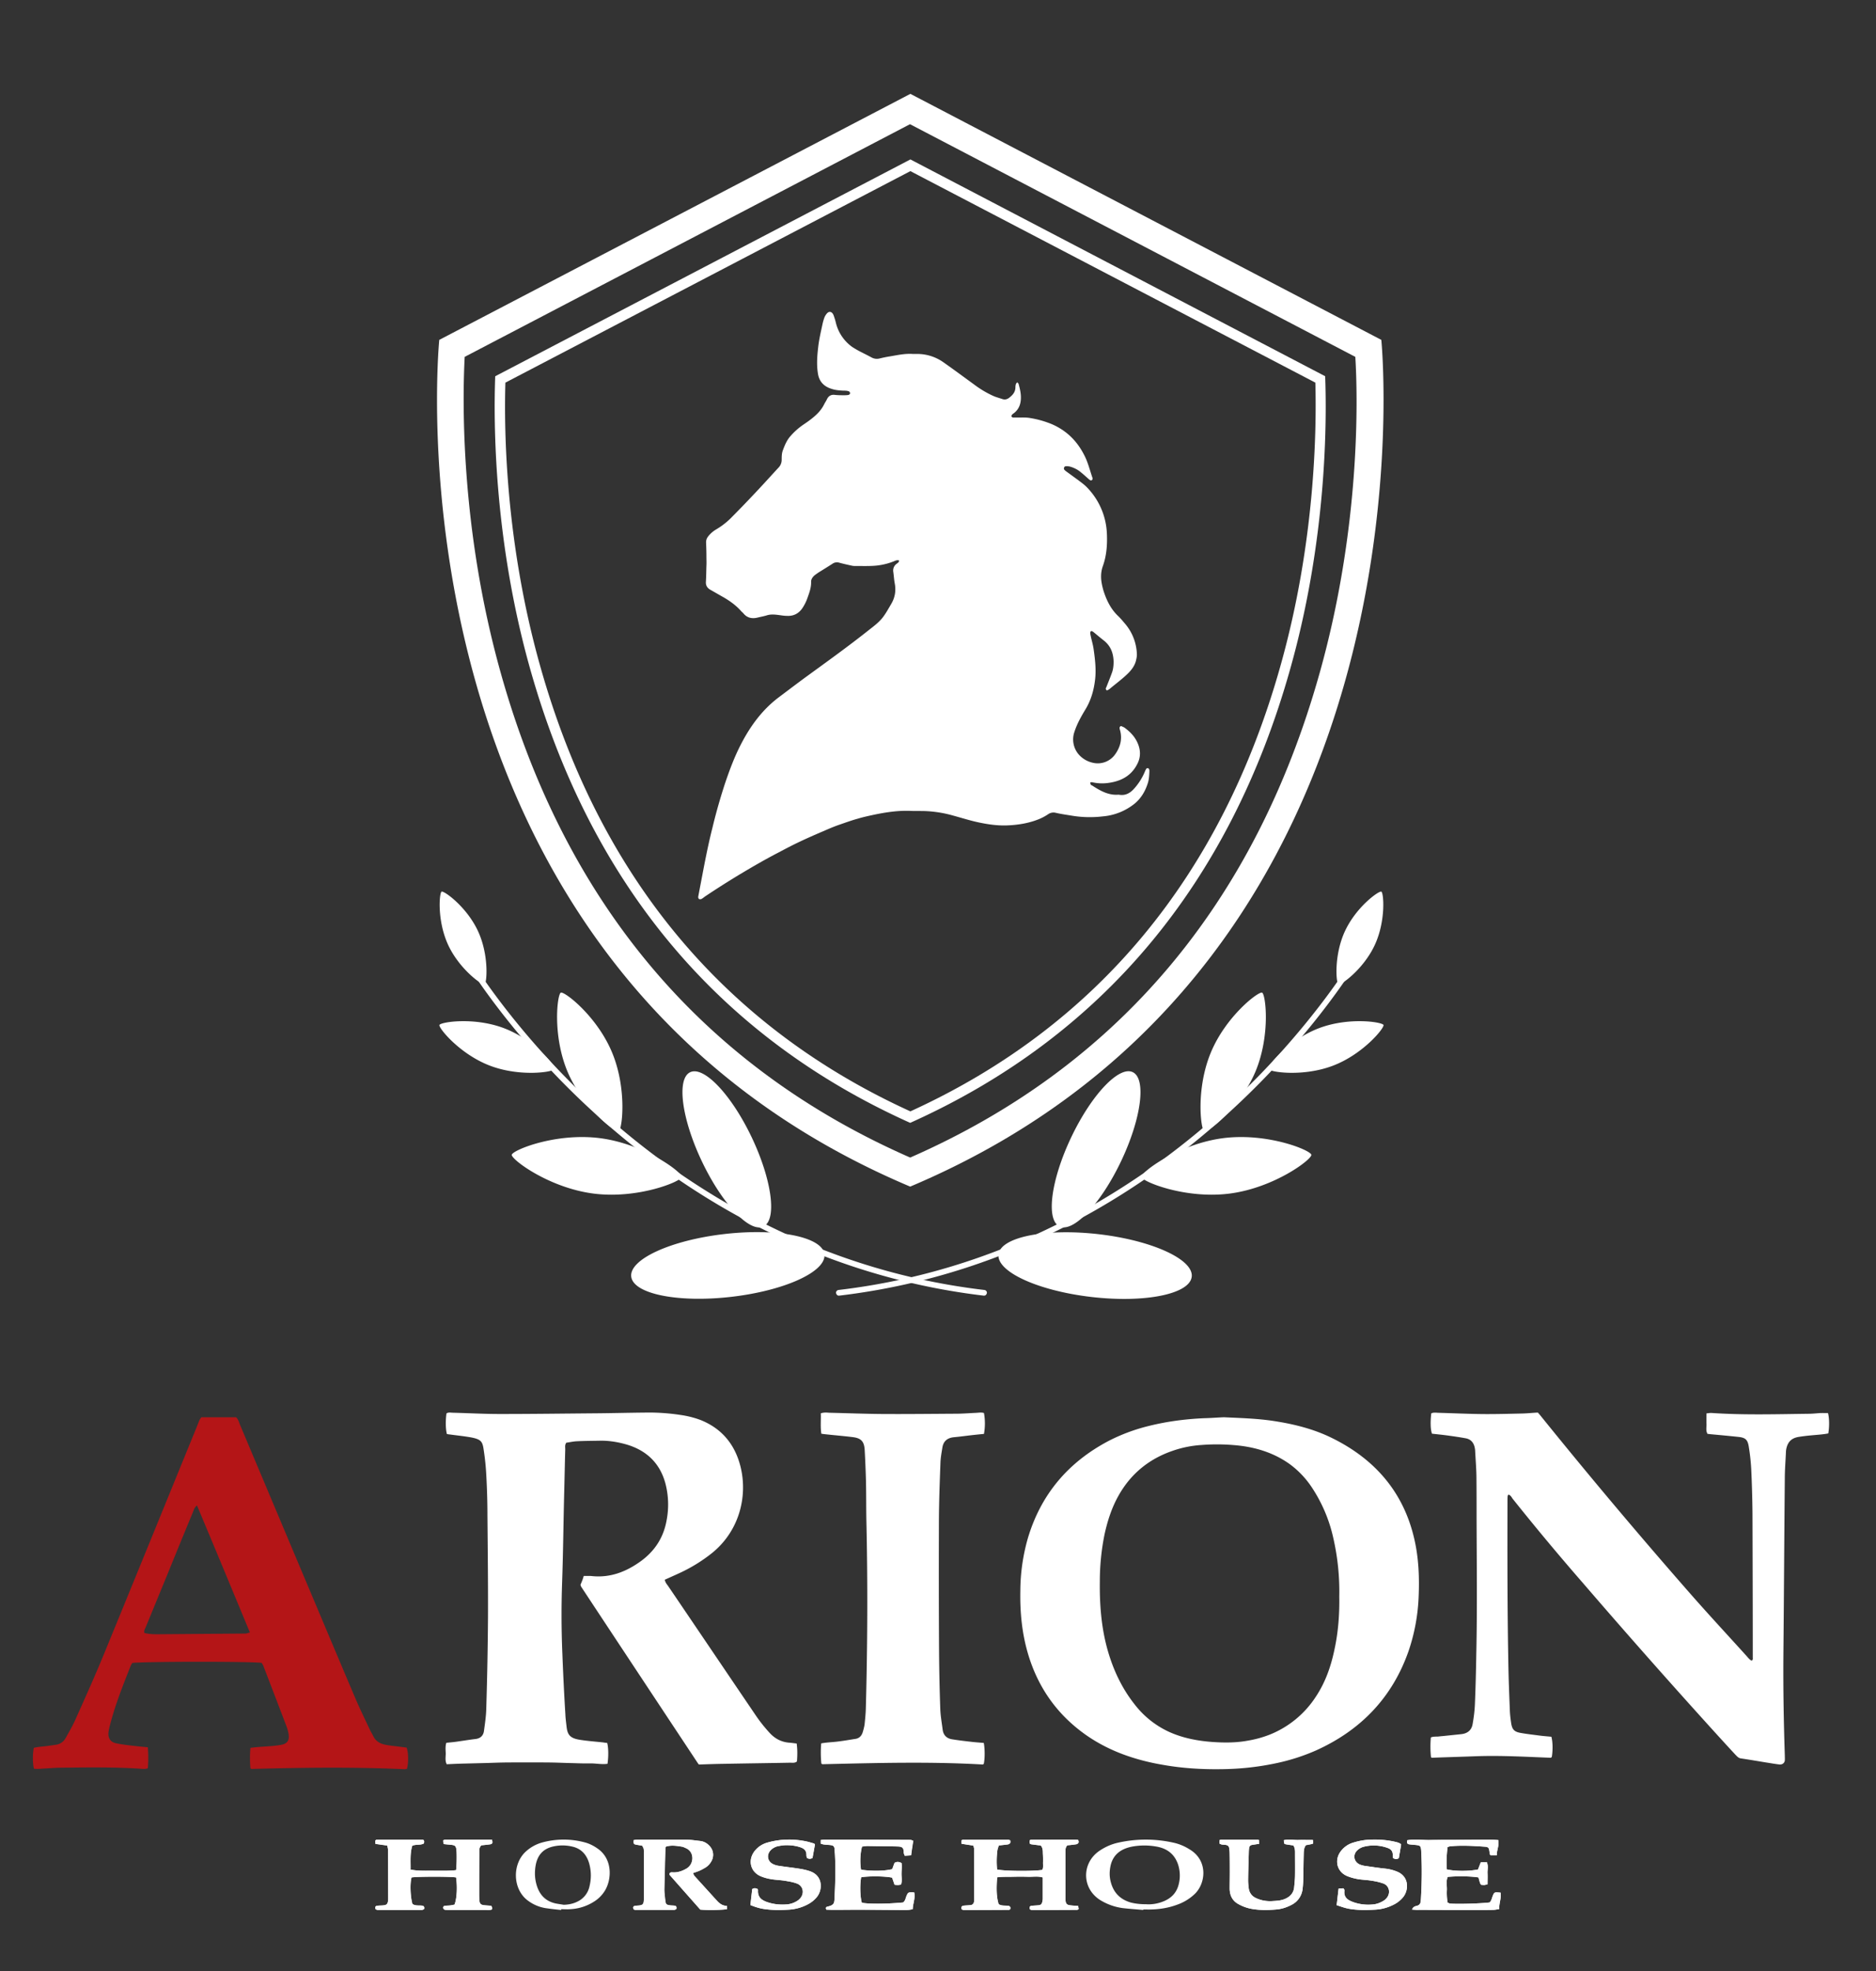 <svg width="80" height="84" fill="none" xmlns="http://www.w3.org/2000/svg"><rect width="100%" height="100%" fill="#333333" stroke="none"/><path d="M42.526 80.007c.231-.03.45-.018.67-.024.206-.006.419-.006.626 0 .213.006.432-.035.645.03v.917a.586.586 0 01-.024.142c-.019.078-.067.12-.147.126-.097.011-.2.011-.298.023-.091.012-.11.066-.079.15.025.011.055.029.08.029.644 0 1.295 0 1.94-.006.019 0 .03-.018.061-.036-.006-.035-.012-.083-.024-.13a4.74 4.74 0 01-.31-.024c-.177-.018-.213-.06-.232-.245v-2.047c0-.09 0-.179.08-.268.121-.012.255-.024.395-.048a.143.143 0 00.085-.071c.012-.03-.006-.072-.012-.107-.043-.006-.073-.018-.097-.018-.64 0-1.278 0-1.917.006-.018 0-.037.012-.055.024-.012.137-.006.16.08.172.133.018.273.036.389.048.097.119.085.244.09.357.007.12.007.232.007.351-.006.113.024.232-.03.334-.408.065-1.613.053-1.93-.018a3.6 3.6 0 01.013-.81c.006-.071.037-.143.06-.214.147-.018.28-.03.402-.048.03-.006.073-.035.086-.065.012-.03 0-.072 0-.107-.043-.012-.067-.024-.098-.024h-1.916c-.019 0-.037.012-.061.024v.148c.17.024.334.048.505.078.012.06.03.107.03.155 0 .714.006 1.422.006 2.136a.712.712 0 01-.012.114c-.018.071-.067.125-.14.13-.097.013-.2.013-.298.024-.097.012-.11.072-.085.155.024.012.048.03.079.03.645 0 1.296-.006 1.94-.006.02 0 .031-.018.05-.03.018-.077 0-.13-.092-.143-.134-.017-.28.012-.401-.071-.086-.274-.104-.637-.061-1.143zm-26.009-1.351c.012.083.03.136.03.196 0 .684.006 1.362.006 2.046 0 .041 0 .077-.006.119-.018.124-.06.172-.188.184-.091.012-.183.006-.268.018-.09.012-.103.071-.067.155.025.005.049.023.08.023h1.885c.036 0 .066-.023.097-.035.024-.102-.018-.143-.103-.15-.134-.011-.28.013-.396-.07-.091-.316-.11-.887-.036-1.13.31-.042 1.648-.042 1.897 0 .06.38.037.91-.067 1.16-.06.011-.128.029-.194.035-.067.006-.14.006-.207.012-.06.006-.091.047-.08.1.007.03.043.066.074.072.079.012.158.006.237.006h1.466c.066 0 .14.006.206 0 .116-.006.128-.041.067-.178-.103-.006-.219-.012-.322-.024-.128-.018-.177-.065-.183-.19-.012-.095-.012-.197-.012-.292 0-.582 0-1.171.006-1.754 0-.107-.012-.214.085-.315.116-.012.244-.024.371-.042.055-.006.098-.03.104-.083.006-.036-.012-.072-.024-.12h-1.983c-.03 0-.055.019-.091.03.006.048.006.096.012.161l.359.036c.128.018.17.053.188.184.025.143.018.696-.012.892-.31.036-.632.024-.948.024-.323-.006-.651.018-.992-.047.006-.351-.03-.684.073-1.017.17-.072.353-.012.499-.102 0-.041.006-.07.006-.095 0-.017-.018-.03-.037-.06h-1.988c-.018 0-.03.019-.06.037.005.041.005.083.011.142.164.024.322.048.505.072zm10.506 2.715c.022.006.044.024.072.024h1.662c.033 0 .06-.024.088-.036.012-.077 0-.136-.066-.142-.072-.012-.144-.006-.216-.018-.139-.018-.172-.053-.188-.202-.017-.166-.045-.332-.04-.493.012-.582.029-1.17.045-1.751 0-.018.017-.036.022-.054.222-.07.449-.035.67 0 .073.012.139.048.206.078.343.166.32.659.016.849-.177.106-.36.178-.57.172-.061 0-.128-.024-.167.047 0 .024-.005.048.006.06.432.498.87.991 1.302 1.478.282.03.93.018 1.135-.018 0-.041-.006-.089-.006-.142-.188 0-.32-.101-.432-.232-.315-.35-.631-.695-.947-1.045-.027-.03-.038-.071-.06-.118.093-.036.177-.06.249-.09.077-.03.15-.07.221-.112a.745.745 0 00.316-.31.547.547 0 00-.1-.664.62.62 0 00-.36-.19c-.216-.024-.432-.06-.648-.06-.681-.005-1.362 0-2.044 0-.05 0-.105.012-.155.018-.01.155-.005.172.078.19.1.018.194.03.277.048.083.107.083.214.083.32v1.93c0 .03 0 .06-.006.09-.016.148-.05.19-.183.207-.06.012-.127.006-.188.018-.1.006-.116.065-.072.148zm28.963-2.955c-.221 0-.422-.006-.622 0-.206.006-.417-.047-.617.012.01.14.015.157.072.169.113.023.231.035.334.052.077.117.072.234.072.344 0 .316.005.63 0 .946-.005.163-.02.326-.036.484a.554.554 0 01-.304.46c-.19.111-.39.123-.591.135a1.422 1.422 0 01-.74-.129.511.511 0 01-.304-.425 2.515 2.515 0 01-.026-.345c.005-.408.02-.822.031-1.23 0-.041.005-.076.01-.117.016-.094.047-.129.129-.146.098-.017.195-.03.303-.047v-.151c-.03-.012-.051-.024-.077-.024h-1.543c-.026 0-.046.012-.077.024v.134c.087.07.185.052.273.064.097.017.133.047.149.163.01.076.015.152.015.228.005.268.005.537.005.805 0 .221-.005.437-.005.659 0 .32.14.548.391.677a1.9 1.9 0 00.504.186c.36.07.725.065 1.085.035.227-.017.448-.087.659-.198a.862.862 0 00.473-.694c.015-.134.026-.268.026-.397.01-.356.01-.706.02-1.062.005-.134.005-.268.093-.39.077-.012.16-.03.241-.047.078-.012.083-.035.057-.175zm-17.05.031c-.055-.017-.083-.035-.118-.035a738.125 738.125 0 00-3.645-.012c-.055 0-.11.012-.173.018v.154c.132.054.27.048.402.06.139.017.173.047.187.166.007.065.007.136.014.202.035.624.014 1.247-.014 1.87-.014.22.007.322-.305.387-.062.012-.09.053-.041.13.09 0 .187.007.29.007.389 0 .77-.006 1.158-.006.603 0 1.206.006 1.808.012.132 0 .27.005.423-.036.007-.244.118-.47.063-.713-.257-.012-.257-.012-.326.143-.042.1-.049.208-.146.285-.665.065-1.476.071-1.76.012-.076-.238-.09-.802-.028-1.087.333-.06 1.026-.048 1.317.017.035.096.07.197.104.303.049.006.097.012.139.012.041 0 .09-.011.138-.017.049-.16.014-.315.021-.47 0-.154.02-.309 0-.451-.118-.06-.208-.06-.298-.006-.035.095-.07.184-.097.267-.326.083-.873.09-1.33.024a2.494 2.494 0 01.041-.986c.07-.006.153-.024.229-.024.409.006.818.006 1.226.018.215.006.326.006.326.273 0 .036.02.072.042.125l.27-.018c.02-.226.055-.428.083-.624zm21.294 2.929c.116.006.199.018.288.018.846 0 1.692.006 2.538.006.213 0 .426 0 .64-.006.075 0 .15-.018.24-.036-.02-.244.096-.464.055-.696-.268-.024-.261-.024-.33.125-.041.101-.055.208-.138.292-.385.047-1.361.077-1.691.047-.028 0-.055-.024-.103-.047a2.419 2.419 0 01-.028-.548c.007-.178-.041-.369.035-.541.412-.042 1.01-.03 1.313.023.02.078.041.161.069.244.007.024.034.048.048.072.048 0 .096.006.137.006.042-.006.083-.018.131-.03 0-.167.007-.321 0-.476-.007-.155.048-.31-.034-.47-.09.006-.18.006-.255.012-.048.119-.082.214-.117.303-.398.077-.997.077-1.334-.006a5.424 5.424 0 01.035-.946c.055-.018.082-.036.11-.036.495-.047.99-.018 1.485.018.138.012.165.042.186.167.007.047.007.095.02.143 0 .017.021.035.035.06h.261c0-.227.11-.423.069-.65-.337-.041-.667-.017-.99-.017-.317 0-.633.006-.95.006-.33 0-.653 0-.983.006-.323.005-.646-.048-.963.011-.02.096-.013.161.09.173.096.018.2.018.302.03.158.018.186.047.2.19a17.41 17.41 0 01-.007 2.107c0 .041-.007.077-.014.119-.007.083-.055.143-.151.172-.055.012-.151.018-.2.155zm-.48-2.766c-.016-.018-.027-.035-.038-.04a3.058 3.058 0 00-.127-.052 3.91 3.91 0 00-1.152-.115 2.738 2.738 0 00-.744.132 1.043 1.043 0 00-.49.333c-.315.385-.199.902.247 1.086.144.057.293.097.441.126.193.035.397.04.59.07.176.028.358.062.524.125.242.092.308.397.137.61a.514.514 0 01-.143.126 1.034 1.034 0 01-.408.15 1.91 1.91 0 01-.931-.116c-.199-.08-.353-.195-.325-.454 0-.017 0-.04-.006-.057-.005-.017-.022-.029-.038-.057-.061.005-.127.005-.204.011l-.083.707c.176.057.336.115.507.15.386.068.772.062 1.163.04a2.04 2.04 0 00.705-.185c.177-.08.331-.19.458-.344.248-.305.264-.88-.26-1.092a2.102 2.102 0 00-.495-.126c-.287-.029-.573-.075-.86-.115a1.211 1.211 0 01-.237-.063c-.259-.121-.303-.425-.088-.615a.628.628 0 01.231-.132 1.7 1.7 0 011.042.04c.138.046.232.138.226.31 0 .046.011.092.016.127.089.046.166.051.243 0l.1-.58zm-24.997.002c-.027-.023-.038-.04-.055-.046a4.245 4.245 0 00-.287-.08c-.568-.121-1.13-.121-1.688.045a1.057 1.057 0 00-.54.357c-.304.38-.189.88.247 1.07.138.063.293.104.442.127.193.034.397.04.59.069.177.028.359.057.524.12.26.098.326.409.144.622a.565.565 0 01-.122.109.977.977 0 01-.43.155c-.298.029-.59 0-.883-.103-.243-.087-.392-.225-.37-.507 0-.017-.016-.028-.027-.051-.072-.029-.149-.04-.22.011-.028.23-.056.449-.078.679.16.063.309.115.469.15.397.074.794.069 1.186.046a1.96 1.96 0 00.734-.196c.177-.086.331-.196.453-.35.242-.311.248-.887-.282-1.082a2.206 2.206 0 00-.474-.115c-.287-.046-.574-.075-.861-.121a.798.798 0 01-.26-.075c-.248-.12-.286-.408-.088-.604a.628.628 0 01.337-.167c.1-.017.199-.034.298-.034.21-.006.414.017.612.086.16.052.27.144.265.34 0 .034.011.074.017.109.077.057.154.057.242.011.034-.178.067-.368.105-.575z" fill="#fff"/><path d="M42.52 80.007c-.043.506-.025.87.067 1.143.115.083.261.053.401.071.092.012.116.066.092.143-.019.012-.03.03-.05.03-.644.006-1.295.006-1.94.006-.024 0-.055-.018-.08-.03-.023-.083-.011-.143.086-.155.097-.011.2-.011.298-.023.08-.012.122-.06.14-.131a.712.712 0 00.012-.114c0-.714 0-1.422-.006-2.136 0-.048-.018-.096-.03-.155a14.68 14.68 0 01-.505-.078v-.148c.024-.012.042-.024.06-.024h1.917c.03 0 .055.012.098.024 0 .035.018.077 0 .107a.132.132 0 01-.086.065c-.127.024-.255.03-.401.048-.019.071-.049.143-.061.214a3.6 3.6 0 00-.012.81c.316.071 1.52.077 1.928.018.05-.102.025-.22.031-.334.006-.119 0-.232-.006-.351-.006-.113.012-.238-.091-.357-.116-.012-.256-.03-.39-.048-.085-.012-.091-.035-.079-.172.018-.006.037-.024.055-.024.639 0 1.278-.006 1.916-.006.03 0 .055.012.098.018.006.035.024.077.012.107s-.049.065-.085.071c-.134.024-.274.036-.396.048-.079.09-.079.178-.079.268v2.048c.012.178.055.226.231.244.098.011.195.011.31.023.007.054.019.096.025.131-.03.018-.049.036-.06.036-.646 0-1.297.006-1.942.006-.03 0-.054-.018-.079-.03-.03-.083-.012-.143.08-.149.097-.012.2-.012.297-.023.08-.006.128-.054.147-.125.012-.048.024-.096.024-.143v-.917c-.207-.066-.426-.018-.645-.03-.207-.006-.42-.006-.627 0-.225.006-.444-.006-.675.024zM16.517 78.65c-.182-.024-.34-.048-.505-.066-.006-.053-.012-.1-.012-.142.024-.018.043-.036.06-.036h1.99c.018.03.036.041.036.06.007.03 0 .053-.006.095-.146.089-.334.03-.498.1-.104.328-.067.667-.073 1.017.34.066.669.048.991.048.316 0 .639.012.949-.024.03-.196.036-.749.012-.892-.024-.13-.06-.166-.188-.184l-.36-.036c-.005-.065-.012-.113-.012-.16.037-.012.067-.03.092-.03h1.983c.012.047.024.083.024.119-.006.06-.055.077-.103.083-.128.018-.256.03-.371.042-.104.1-.086.214-.086.315-.006.583-.006 1.171-.006 1.754 0 .096 0 .197.012.292.013.125.061.172.183.19.11.012.219.018.322.024.061.137.05.172-.067.178-.066.006-.14 0-.206 0h-1.466c-.08 0-.158 0-.238-.006a.108.108 0 01-.073-.071c-.012-.054.025-.095.08-.101.066-.006.14-.006.206-.012.067-.006.134-.024.195-.036.103-.25.128-.779.067-1.16-.25-.041-1.594-.041-1.898 0-.073.244-.055.815.037 1.13.11.09.255.06.395.072.085.012.128.047.103.149-.024.012-.06.035-.097.035h-1.886c-.03 0-.054-.018-.079-.023-.042-.084-.03-.143.067-.155.091-.012.177-.006.268-.018.128-.012.17-.06.188-.184.007-.036.007-.078.007-.12 0-.683 0-1.361-.006-2.045 0-.06-.019-.12-.03-.202zm10.507 2.727c-.044-.083-.028-.136.056-.154.06-.012.128-.012.189-.018.133-.018.167-.06.183-.208.006-.03.006-.06.006-.089v-1.93c0-.106.005-.213-.084-.32-.083-.012-.183-.024-.278-.048-.078-.017-.083-.035-.078-.19.05-.006.106-.017.156-.017.684 0 1.368-.006 2.052 0 .217 0 .434.035.65.059.14.018.262.089.362.19.184.178.223.44.1.665a.713.713 0 01-.317.309 2.646 2.646 0 01-.222.112c-.078.03-.156.06-.25.09.022.041.038.089.06.118.318.35.635.7.952 1.045.116.125.244.232.433.232.006.053.006.1.006.142-.206.036-.856.048-1.14.018-.428-.487-.867-.98-1.307-1.478-.01-.012 0-.036-.005-.06.039-.07.11-.047.167-.047.205 0 .394-.066.572-.172.306-.19.328-.683-.016-.85-.067-.03-.134-.07-.206-.077-.223-.035-.45-.07-.673 0-.011.024-.022.036-.022.054-.017.582-.034 1.17-.045 1.751 0 .167.023.333.04.493.016.149.05.184.188.202.072.012.145.006.217.018.072.012.084.065.067.142-.028.012-.056.036-.09.036H27.08c-.011.006-.034-.012-.056-.018zm21.73.023c-.29-.029-.584-.046-.873-.08a2.447 2.447 0 01-.873-.29c-.892-.479-.916-1.63-.105-2.165.234-.154.486-.268.762-.33a5.38 5.38 0 012.392 0 2.1 2.1 0 01.658.273c.805.467.713 1.441.24 1.903a2.074 2.074 0 01-.75.461c-.35.131-.714.194-1.089.205-.123.006-.24 0-.362 0v.023zm.123-.245c.233.017.491-.023.731-.12.338-.136.553-.359.646-.689a1.53 1.53 0 000-.832c-.136-.461-.455-.74-.96-.82a2.886 2.886 0 00-.99 0c-.503.091-.83.342-.94.797-.055.24-.061.485.006.724.111.427.382.73.849.866.203.051.412.074.657.074zm-24.944.245a13.535 13.535 0 01-.673-.08 1.699 1.699 0 01-.722-.301c-.697-.484-.712-1.617-.073-2.147a1.7 1.7 0 01.628-.341 3.463 3.463 0 011.867-.006c.206.057.393.16.57.29.594.45.554 1.281.27 1.754-.118.193-.27.347-.447.46a2.07 2.07 0 01-1.037.337c-.127.011-.255 0-.388 0a.11.11 0 01.005.034zm.103-.222c.216-.006.418-.046.614-.148a.937.937 0 00.491-.65c.07-.29.074-.585.005-.881-.103-.45-.358-.718-.751-.803a1.79 1.79 0 00-.815 0c-.433.102-.678.381-.747.86-.03.21-.03.427.015.637.098.467.334.774.741.9.143.045.295.056.447.085zm31.95-2.762c.026.14.02.163-.056.175-.083.018-.165.03-.242.047-.093.122-.093.256-.093.39-.01.356-.01.706-.02 1.062-.006.134-.01.269-.026.397a.862.862 0 01-.473.694c-.211.11-.427.18-.659.198-.36.03-.725.035-1.085-.035a1.773 1.773 0 01-.504-.186c-.252-.129-.39-.356-.39-.677 0-.222.004-.438.004-.66 0-.267 0-.536-.005-.804 0-.076-.005-.152-.015-.228-.016-.11-.052-.14-.15-.163-.087-.017-.185.006-.272-.064v-.134c.03-.012.051-.024.077-.024h1.543c.026 0 .046.012.077.024v.151c-.108.018-.205.03-.303.047-.088.017-.118.058-.129.146-.005.035-.005.076-.01.116-.01.409-.026.823-.03 1.231 0 .117.01.228.025.344a.52.52 0 00.303.426c.237.117.489.146.74.129.202-.012.402-.024.592-.134.17-.1.283-.24.304-.461.015-.164.036-.321.036-.484.005-.315 0-.63 0-.945 0-.111.005-.234-.072-.345-.103-.017-.221-.029-.334-.052-.057-.012-.062-.03-.073-.17.206-.058.412-.005.618-.011.2-.006.4 0 .622 0zm-17.036.037c-.035.196-.063.398-.097.618l-.27.018c-.014-.053-.042-.09-.042-.125 0-.267-.104-.267-.326-.273l-1.226-.018c-.076 0-.153.018-.229.024-.076.25-.097.742-.041.986.457.065 1.004.06 1.33-.024.028-.083.062-.172.097-.267.09-.054.187-.054.298.006.028.142 0 .297 0 .451 0 .155.035.31-.02.47-.05.005-.098.017-.14.017-.04 0-.09-.006-.138-.011a8.643 8.643 0 00-.104-.303c-.29-.066-.984-.072-1.317-.018-.062.285-.048.855.028 1.087.284.06 1.095.053 1.76-.012.097-.077.104-.184.146-.285.07-.149.062-.149.325-.143.056.244-.055.47-.062.713-.152.042-.284.036-.422.036-.603 0-1.206-.006-1.81-.012-.387 0-.768.006-1.156.006-.097 0-.201-.006-.291-.006-.049-.072-.014-.113.041-.13.312-.072.291-.167.305-.387.035-.624.049-1.247.014-1.871-.007-.066-.007-.137-.014-.202-.014-.119-.055-.149-.187-.166-.132-.018-.27-.006-.402-.06v-.154c.062-.006.118-.018.173-.018 1.213 0 2.432.006 3.645.012.049 0 .083.023.132.041zm21.259 2.935c.048-.137.144-.143.22-.167.096-.03.144-.09.151-.172.007-.042.007-.078.014-.12.034-.66.055-1.328.014-1.989 0-.041 0-.077-.007-.119-.02-.143-.048-.172-.2-.19-.103-.012-.2-.018-.302-.03-.103-.018-.11-.083-.09-.173.317-.06.64-.006.963-.012.33-.006.653-.006.983-.006.317 0 .633-.005.95-.005.323 0 .653-.018.99.017.041.227-.069.43-.069.65h-.261c-.02-.03-.035-.042-.035-.06-.007-.048-.007-.095-.02-.143-.02-.125-.048-.155-.186-.167-.495-.035-.99-.065-1.485-.018-.035.006-.062.018-.11.036a5.445 5.445 0 00-.035.947c.344.083.935.09 1.334.006.035-.09.076-.185.117-.304.076-.006.165-.006.255-.012.075.167.027.322.034.47.007.156 0 .31 0 .477-.048.012-.09.024-.13.03-.042.006-.09-.006-.138-.006a.218.218 0 01-.048-.072c-.028-.083-.048-.166-.069-.244-.296-.053-.9-.065-1.313-.023-.076.172-.035.357-.035.541a2.9 2.9 0 00.028.548c.048.024.075.048.103.048.33.03 1.306 0 1.691-.048.083-.077.097-.19.138-.291.062-.15.062-.15.33-.126.041.233-.075.459-.055.697-.09.012-.165.03-.24.036-.214.006-.427.006-.64.006-.846 0-1.692 0-2.538-.006-.11.012-.192 0-.31-.006zm-.459-2.773l-.099.574c-.077.058-.154.052-.243 0-.005-.04-.022-.086-.016-.126.011-.172-.083-.264-.226-.31a1.744 1.744 0 00-1.042-.04.629.629 0 00-.231.132c-.215.19-.171.493.088.614a.806.806 0 00.237.063c.287.04.573.086.86.115.17.017.336.058.496.126.523.207.507.787.259 1.091a1.238 1.238 0 01-.458.345 1.817 1.817 0 01-.705.184c-.386.023-.777.034-1.163-.04-.17-.03-.33-.093-.507-.15l.083-.706c.077-.006.143-.006.204-.012.022.03.033.04.038.058a.098.098 0 01.006.057c-.028.259.126.373.325.454.303.12.612.15.931.115.144-.018.281-.075.408-.15a.514.514 0 00.143-.126c.171-.207.105-.511-.137-.609a2.683 2.683 0 00-.524-.126c-.198-.034-.397-.034-.59-.069a1.949 1.949 0 01-.44-.126c-.447-.19-.563-.706-.249-1.085.133-.161.298-.276.49-.333.243-.075.491-.127.745-.132.391-.012.777.011 1.152.114a.59.59 0 01.127.052c.016.012.022.035.038.046zm-24.997-.018l-.105.587c-.088.04-.16.046-.242-.011-.006-.035-.017-.07-.017-.11.011-.196-.1-.288-.265-.34a2.022 2.022 0 00-.612-.086c-.1 0-.199.017-.298.034a.629.629 0 00-.337.167c-.198.19-.16.484.089.605.082.04.17.064.259.075.287.046.574.075.86.121.16.029.32.058.475.115.53.196.524.772.282 1.083a1.253 1.253 0 01-.453.352c-.232.115-.48.178-.734.196-.397.023-.794.028-1.186-.047a2.457 2.457 0 01-.469-.15c.028-.23.055-.454.077-.679.072-.052.15-.04.22-.011.012.022.029.04.029.051-.023.288.132.42.37.507.286.104.579.127.882.104a.976.976 0 00.43-.156.56.56 0 00.122-.11c.182-.218.116-.529-.144-.621-.17-.064-.347-.092-.524-.121-.199-.035-.397-.035-.59-.07a2.292 2.292 0 01-.442-.126c-.436-.19-.546-.691-.248-1.072a1.03 1.03 0 01.54-.357 3.49 3.49 0 011.69-.046c.099.023.192.052.286.08.017-.005.028.012.055.035zm-10-11.051c.018.042.024.071.042.095 1.65 2.5 3.306 5 4.962 7.5a.374.374 0 01.043.06c.37-.013.716-.025 1.061-.03.947-.019 1.893-.03 2.833-.048.097 0 .2.023.291-.054.019-.25.025-.501-.012-.764-.115-.012-.218-.03-.327-.036-.334-.03-.6-.172-.825-.417a6.34 6.34 0 01-.589-.74c-1.243-1.831-2.48-3.663-3.724-5.495-.06-.09-.14-.167-.158-.292.206-.095.413-.185.619-.28a6.76 6.76 0 001.389-.853c1.274-1.027 1.577-2.667 1.14-3.962-.273-.811-.819-1.396-1.638-1.718a4.087 4.087 0 00-.837-.209 8.945 8.945 0 00-1.546-.101c-.68.006-1.353.024-2.033.03-1.37.011-2.747.03-4.118.03-.668 0-1.335-.037-2.002-.054-.097 0-.2-.03-.285.03-.043.31-.037.674.018.877.036.005.073.017.11.017.302.042.612.072.915.126.437.083.497.179.546.543.055.357.091.715.11 1.08.03.554.048 1.115.048 1.67.012 1.456.03 2.917.024 4.373a165.028 165.028 0 01-.073 3.872c-.006.322-.054.644-.097.96-.024.21-.152.335-.37.358-.255.03-.51.072-.764.108-.158.024-.316.036-.473.053-.049.162-.03.305-.025.454 0 .155-.036.31.043.46.267-.013.522-.025.782-.03l.747-.019c.26-.005.515-.017.776-.023.249-.006.497-.006.746-.006h.776c.25 0 .498 0 .747.006.26.006.515.018.776.023.249.007.497.018.746.013.255-.007.51.053.759.017.048-.316.042-.686-.013-.889-.054-.006-.115-.012-.176-.023-.333-.036-.673-.06-1.006-.114-.431-.071-.516-.238-.553-.579-.018-.166-.042-.328-.048-.495a113 113 0 01-.127-2.553 39.473 39.473 0 01-.013-3.055c.043-1.223.055-2.446.085-3.669.018-.674.03-1.348.049-2.022 0-.096-.024-.197.048-.287.14-.017.291-.053.437-.06.316-.017.637-.017.953-.023.37-.012.733.042 1.091.137.898.239 1.499.788 1.741 1.677a3.55 3.55 0 01.049 1.598c-.134.728-.51 1.301-1.116 1.736-.619.442-1.286.698-2.057.621-.042-.006-.078-.006-.121-.006h-.237c-.042.161-.097.274-.14.382zM52.178 60.4c.733.035 1.452.053 2.16.163.86.133 1.691.341 2.466.724 1.858.915 3.045 2.329 3.5 4.27.197.834.228 1.674.191 2.52a8.152 8.152 0 01-.43 2.293c-.677 1.93-1.987 3.343-3.931 4.224a8.576 8.576 0 01-1.655.538c-.8.174-1.605.261-2.423.267-.819.011-1.63-.04-2.436-.18-1.206-.203-2.332-.59-3.322-1.286-1.237-.875-2.036-2.033-2.455-3.435-.264-.886-.35-1.79-.332-2.706a8.226 8.226 0 01.326-2.253c.548-1.825 1.686-3.21 3.451-4.136a7.743 7.743 0 011.68-.626c.78-.197 1.58-.301 2.386-.336.283-.006.56-.029.825-.04zm4.934 7.636a10.207 10.207 0 00-.258-2.503 6.393 6.393 0 00-.905-2.132 3.89 3.89 0 00-.965-1.014c-.696-.492-1.495-.73-2.356-.799a8.555 8.555 0 00-1.39-.006 4.68 4.68 0 00-1.237.25c-1.04.358-1.809 1.013-2.32 1.94-.282.51-.454 1.054-.577 1.61a10.047 10.047 0 00-.203 2.01c-.013.98.061 1.959.326 2.909.24.851.609 1.65 1.175 2.358a3.91 3.91 0 001.47 1.158c.584.261 1.205.377 1.839.423.504.035 1.009.035 1.507-.058a4.6 4.6 0 00.954-.266 4.2 4.2 0 001.943-1.61c.419-.632.652-1.322.8-2.046.154-.724.21-1.465.197-2.224zm7.209-4.342c-.012.03-.03.052-.03.076-.006.064-.006.134-.006.199-.006 2.4-.006 4.799.042 7.198.013.585.037 1.17.06 1.755.007.17.03.346.055.516.042.269.132.368.403.415.259.047.524.076.788.111.175.024.35.035.524.053.06.21.066.58.018.86-.006.006-.012.018-.024.023a.047.047 0 01-.03.012c-1.065-.04-2.13-.105-3.196-.064-.62.023-1.24.04-1.86.064-.005 0-.017-.006-.042-.023a4.367 4.367 0 01-.006-.843c.115-.047.223-.03.331-.04.097-.013.199-.018.295-.03l.674-.07c.271-.03.44-.176.482-.433.048-.275.084-.55.096-.826.03-.72.048-1.44.06-2.159.042-1.92.018-3.839.012-5.758 0-.603 0-1.212-.006-1.815-.006-.356-.036-.708-.054-1.065 0-.04-.006-.076-.012-.117-.036-.228-.156-.397-.403-.438-.253-.047-.506-.082-.758-.117-.223-.03-.452-.053-.669-.077-.066-.187-.072-.503-.03-.866.109-.052.223-.023.337-.023.62.017 1.246.047 1.866.053.56.005 1.126-.012 1.685-.024.217-.006.434-.03.656-.04.054.058.103.116.15.175a242.457 242.457 0 006.398 7.596c.776.883 1.577 1.744 2.365 2.616.06.07.12.146.205.187.066-.041.048-.094.048-.135 0-2.042-.006-4.09-.012-6.133a50.442 50.442 0 00-.054-1.902 8.728 8.728 0 00-.108-.971c-.049-.287-.15-.369-.458-.398a75.704 75.704 0 00-1.15-.111l-.15-.018c-.078-.14-.036-.286-.042-.427-.006-.14 0-.287 0-.445.084-.005.15-.023.217-.017 1.372.093 2.744.052 4.116.035.169 0 .337-.018.5-.03.114-.005.234 0 .349 0 .054.194.066.562.012.867-.235.046-.482.058-.722.082a7.976 7.976 0 00-.53.064c-.307.047-.47.205-.535.497a.81.81 0 00-.019.17c-.018.375-.048.75-.048 1.124-.024 2.487-.036 4.974-.06 7.455-.012 1.44.012 2.88.06 4.319 0 .076.006.152 0 .228-.012.111-.114.182-.228.17-.193-.023-.392-.059-.584-.088-.35-.058-.698-.117-1.053-.17-.103-.011-.157-.076-.217-.134-.259-.275-.512-.556-.77-.837a329.89 329.89 0 01-5.754-6.502 107.901 107.901 0 01-3.003-3.599c-.042-.058-.078-.146-.18-.175z" fill="#fff"/><path d="M6.304 74.467c.024.32.024.6 0 .892-.119.047-.238.024-.351.018-1.113-.072-2.226-.054-3.34-.042-.244 0-.488.024-.732.036-.143.006-.291.03-.434.006-.054-.214-.06-.595-.006-.886.16-.042.333-.054.506-.072.143-.018.292-.041.434-.06a.556.556 0 00.417-.285c.143-.256.292-.511.41-.773.418-.934.84-1.868 1.227-2.813 1.334-3.248 2.655-6.495 3.982-9.742.048-.114.078-.244.173-.346h1.476c.096.09.125.209.167.316l2.679 6.358c.744 1.76 1.482 3.52 2.232 5.281.197.464.423.922.637 1.38.036.078.09.155.125.232.107.238.304.351.542.393.154.03.31.047.464.065l.429.054c.077.208.083.636.017.892-.005.006-.011.018-.023.018-.03.005-.06.011-.09.011-2.172-.1-4.351-.07-6.524-.011-.006 0-.018-.012-.041-.03a4.703 4.703 0 010-.868c.25-.036.494-.048.738-.066.184-.012.369-.03.553-.06.28-.047.381-.19.334-.475a1.808 1.808 0 00-.096-.34c-.327-.856-.654-1.712-.982-2.563-.018-.041-.047-.083-.071-.119-.447-.065-5.161-.06-5.518.006-.018.036-.048.078-.066.12-.321.814-.649 1.629-.869 2.48-.03.1-.054.208-.071.315-.042.261.06.452.315.505.256.054.518.084.78.113.184.024.369.036.577.06zm4.167-4.848c.054-.006.107-.023.185-.047-.75-1.808-1.494-3.599-2.256-5.413-.12.101-.137.197-.173.286a361.2 361.2 0 00-1.066 2.599l-.946 2.302c-.03.077-.09.148-.054.25.179.041.352.053.53.053" fill="#B41517"/><path d="M41.96 60.22a2.51 2.51 0 010 .89c-.232.023-.476.047-.714.077-.196.024-.386.048-.583.066-.267.03-.434.172-.475.435-.036.22-.078.441-.084.668-.03.8-.06 1.605-.065 2.404-.006 1.88-.006 3.759.006 5.632.006.823.024 1.64.053 2.464.012.292.066.584.102.87.035.233.178.365.404.4.262.042.517.072.779.102.19.024.387.036.57.053.048.263.048.663 0 .89a.08.08 0 01-.023.017.045.045 0 01-.024.012c-2.277-.131-4.561-.065-6.839-.012-.006 0-.018-.012-.041-.03a4.592 4.592 0 01-.006-.859c.22-.041.434-.047.648-.071.267-.03.541-.078.809-.12.16-.023.261-.125.309-.274.036-.113.065-.227.083-.34.024-.233.048-.465.054-.704.071-2.66.083-5.321.023-7.982-.011-.555-.005-1.116-.017-1.67a48.45 48.45 0 00-.054-1.319c-.018-.388-.149-.53-.523-.573-.375-.047-.755-.077-1.136-.119a3.356 3.356 0 01-.19-.024c-.048-.292-.012-.584-.024-.87.142-.048.261-.03.374-.024.75.017 1.5.047 2.254.053 1.041.006 2.088-.006 3.129-.012.285 0 .565-.024.844-.036.13-.005.244-.03.357.006zM38.822 4l-20.09 10.485s-2.66 26.488 20.082 36.086c22.742-9.598 20.091-36.086 20.091-36.086L38.822 4zM56.27 28.698c-2.76 9.823-8.627 16.766-17.456 20.635-8.828-3.869-14.696-10.812-17.455-20.635-1.744-6.203-1.636-11.707-1.543-13.489l18.99-9.916 18.99 9.916c.11 1.782.218 7.286-1.526 13.49z" fill="#fff"/><path d="M38.822 6.795l-17.704 9.24c-.07 1.883-.077 6.896 1.48 12.438 2.582 9.184 8.031 15.707 16.216 19.381C47 44.18 52.456 37.657 55.03 28.473c1.558-5.542 1.55-10.555 1.48-12.439l-17.688-9.24zm15.79 21.553c-2.52 8.99-7.837 15.389-15.79 19.016-7.96-3.627-13.278-10.026-15.797-19.016-1.473-5.246-1.534-10.002-1.473-12.041l17.27-9.014 17.27 9.014c.054 2.039-.008 6.803-1.48 12.041zm-12.55 26.815a.115.115 0 01-.116.054C34.202 54.3 28.56 50.4 25.188 47.286c-3.659-3.37-5.503-6.578-5.527-6.609-.03-.054-.015-.132.047-.163.062-.032.132-.016.163.046.015.032 1.852 3.207 5.487 6.554 3.349 3.09 8.945 6.959 16.619 7.862a.12.12 0 01.108.132.326.326 0 01-.023.055z" fill="#fff"/><path d="M20.383 39.681c.48 1.035.38 2.226.28 2.273-.102.047-1.07-.646-1.551-1.681-.48-1.036-.38-2.227-.28-2.273.102-.047 1.07.646 1.551 1.681zm1.115 4.141c1.287.49 2.202 1.611 2.155 1.735-.046.133-1.473.35-2.76-.14-1.286-.49-2.2-1.61-2.154-1.735.054-.125 1.473-.35 2.76.14zm4.604 1.035c.644 1.549.434 3.285.28 3.355-.156.062-1.535-1.004-2.186-2.553-.644-1.55-.434-3.285-.28-3.355.156-.062 1.543 1.004 2.186 2.553zm6.455 7.413c.588-.281.363-1.981-.5-3.797-.864-1.815-2.04-3.058-2.627-2.776-.587.281-.363 1.981.5 3.796.864 1.816 2.04 3.059 2.627 2.777zm-6.958-3.762c1.899.249 3.495 1.456 3.472 1.65-.023.195-1.876.957-3.775.708s-3.495-1.455-3.472-1.65c.023-.194 1.868-.957 3.775-.708zm5.592 6.76c2.275-.263 4.051-1.075 3.966-1.813-.084-.74-1.997-1.125-4.272-.862-2.276.263-4.051 1.075-3.967 1.813.085.74 1.998 1.125 4.273.862zm4.484-.105c.023.039.07.062.116.054 7.744-.918 13.387-4.818 16.758-7.931 3.659-3.37 5.504-6.578 5.527-6.609.03-.054.015-.132-.047-.163-.062-.032-.131-.016-.162.046-.016.032-1.853 3.207-5.488 6.554-3.349 3.09-8.945 6.959-16.619 7.862a.12.12 0 00-.108.132.436.436 0 00.023.055z" fill="#fff"/><path d="M57.355 39.681c-.48 1.035-.38 2.226-.279 2.273.1.047 1.07-.646 1.55-1.681.48-1.036.38-2.227.28-2.273-.102-.047-1.07.646-1.55 1.681zm-1.116 4.141c-1.287.49-2.201 1.611-2.155 1.735.046.133 1.473.35 2.76-.14 1.286-.49 2.2-1.61 2.154-1.735-.054-.125-1.472-.35-2.76.14zm-4.604 1.035c-.644 1.549-.434 3.285-.28 3.355.156.062 1.535-1.004 2.187-2.553.643-1.55.433-3.285.279-3.355-.155-.062-1.543 1.004-2.186 2.553zm-3.829 4.634c.864-1.815 1.088-3.515.5-3.797-.586-.282-1.762.962-2.626 2.777-.864 1.815-1.088 3.515-.5 3.797.586.282 1.762-.962 2.626-2.777zm4.34-.983c-1.899.249-3.495 1.456-3.472 1.65.023.195 1.876.957 3.775.708 1.898-.249 3.495-1.455 3.472-1.65-.023-.194-1.876-.957-3.775-.708zm-1.326 5.905c.084-.739-1.692-1.55-3.967-1.814-2.275-.262-4.188.123-4.273.862-.084.739 1.691 1.55 3.967 1.814 2.275.263 4.188-.123 4.272-.862zm-4.332-21.068c.03 0 .062-.015.085-.008.24.055.489.063.729.024.527-.078.953-.311 1.201-.81.148-.288.14-.591.008-.887-.116-.265-.302-.46-.527-.63-.047-.04-.109-.063-.163-.086-.03-.016-.077.031-.077.062v.047c.131.397.046.763-.194 1.097a.908.908 0 01-.961.35 1.115 1.115 0 01-.613-.38.982.982 0 01-.155-.943c.109-.334.28-.638.458-.934.24-.389.364-.817.418-1.268.054-.444 0-.888-.062-1.324-.03-.202-.093-.397-.132-.599a.298.298 0 01-.007-.117c.007-.03.038-.054.07-.039.03.008.054.032.077.047.14.117.279.233.419.343.302.233.418.544.426.91 0 .164-.016.335-.078.49-.07.195-.147.382-.224.577-.008.03-.032.054-.032.085 0 .016.016.047.031.063.008.007.032.007.047 0 .031-.016.054-.032.078-.047.24-.203.496-.39.728-.607.178-.164.341-.358.403-.6.023-.1.047-.202.039-.303a2.104 2.104 0 00-.504-1.277c-.1-.117-.201-.241-.318-.35-.271-.265-.441-.592-.566-.95-.023-.07-.046-.132-.061-.202-.086-.32-.117-.63 0-.957.162-.452.193-.927.17-1.401a2.988 2.988 0 00-.868-1.97c-.109-.109-.24-.202-.364-.296l-.512-.373c-.023-.016-.047-.04-.07-.063-.038-.054-.008-.14.054-.147.055-.008.109 0 .163.007.178.047.341.125.48.242.117.093.226.194.342.296a.28.28 0 00.077.054c.031.015.086-.016.086-.055 0-.015.007-.03 0-.046-.117-.335-.194-.677-.365-.997-.31-.599-.76-1.035-1.38-1.3a4.15 4.15 0 00-.906-.256c-.217-.04-.442-.016-.66-.024-.053 0-.108.016-.146-.046 0-.07.062-.11.108-.14.217-.172.295-.397.295-.67 0-.202-.047-.389-.101-.584-.008-.015-.031-.03-.054-.062-.024.031-.047.047-.055.07a.442.442 0 00-.023.14c0 .195-.108.327-.248.436-.093.078-.194.11-.31.07-.14-.047-.287-.085-.419-.148a4.264 4.264 0 01-.767-.459c-.45-.327-.899-.661-1.356-.98a1.928 1.928 0 00-1.062-.335h-.21c-.325-.024-.643.046-.96.1-.156.024-.31.055-.466.094a.47.47 0 01-.34-.046c-.171-.094-.35-.18-.528-.273a3.75 3.75 0 01-.302-.179 1.79 1.79 0 01-.682-.996 2.718 2.718 0 00-.078-.273c-.015-.046-.03-.093-.054-.132-.07-.109-.17-.117-.256-.023a.667.667 0 00-.1.155 2.15 2.15 0 00-.093.32c-.063.295-.132.583-.171.887-.047.389-.085.786-.023 1.183.046.335.232.553.558.662.178.062.349.077.535.085.062 0 .124 0 .186.016.046.008.085.03.093.085.007.04-.031.078-.093.086a1.12 1.12 0 01-.163.008c-.132 0-.271 0-.403-.016-.155-.015-.256.047-.326.187-.03.07-.077.132-.116.21-.14.288-.364.49-.612.677-.101.078-.21.148-.31.218a2.881 2.881 0 00-.512.46c-.155.17-.248.389-.325.599-.055.132-.055.288-.055.428a.478.478 0 01-.147.335c-.372.404-.744.817-1.124 1.214-.302.32-.612.638-.922.95a3.176 3.176 0 01-.605.459 1.215 1.215 0 00-.349.311.39.39 0 00-.077.241c.008.195.015.397.015.592 0 .132.008.272 0 .405-.008.226-.008.459-.023.685-.008.163.062.264.201.342.194.11.38.218.574.327.264.156.512.335.72.568.032.04.07.063.102.101.162.203.38.242.62.18.132-.032.263-.055.387-.094.179-.054.357-.031.535-.008.109.016.217.032.326.032.294.015.52-.117.674-.366.07-.11.132-.234.178-.358.086-.242.179-.475.17-.732 0-.109.063-.195.14-.265.055-.046.117-.085.17-.124.203-.125.404-.25.598-.374a.331.331 0 01.294-.047c.17.047.35.086.527.125a.58.58 0 00.163.015c.264 0 .52.008.775-.007a2.76 2.76 0 00.868-.195c.07-.031.14-.062.217-.031-.007.086-.07.109-.116.148a.35.35 0 00-.132.335c.024.163.031.327.062.49.062.32.008.615-.155.887-.116.195-.224.397-.364.576-.163.203-.357.35-.558.506-.9.716-1.837 1.386-2.767 2.063-.38.28-.76.568-1.132.848-.682.522-1.178 1.2-1.573 1.962-.28.537-.489 1.097-.682 1.666a23.971 23.971 0 00-.55 1.938c-.202.794-.35 1.603-.505 2.413l-.093.49c-.007.031.008.086.031.101.024.016.078.016.109 0 .054-.03.1-.07.155-.109.488-.327.992-.646 1.496-.95.535-.319 1.07-.63 1.628-.918.279-.148.558-.296.837-.428.356-.171.713-.327 1.077-.483.233-.1.465-.202.698-.28.248-.085.504-.179.76-.249.255-.078.519-.132.775-.187.496-.1.992-.17 1.495-.148.21.008.427 0 .636.008a5.12 5.12 0 011.186.195c.372.101.736.218 1.116.296.411.085.822.14 1.24.116.45-.023.892-.1 1.31-.272a2.15 2.15 0 00.372-.202.399.399 0 01.31-.063c.233.055.465.086.698.125a4.66 4.66 0 001.318.031 2.495 2.495 0 001.364-.545c.271-.226.442-.514.55-.84.062-.172.07-.358.078-.538 0-.03 0-.062-.016-.093-.008-.016-.03-.039-.054-.039-.016 0-.054.008-.062.023a.924.924 0 00-.062.125 2.536 2.536 0 01-.45.716c-.178.203-.387.32-.666.265-.45.039-.806-.18-1.155-.405-.031.008-.031 0-.062-.117z" fill="#fff"/></svg>
